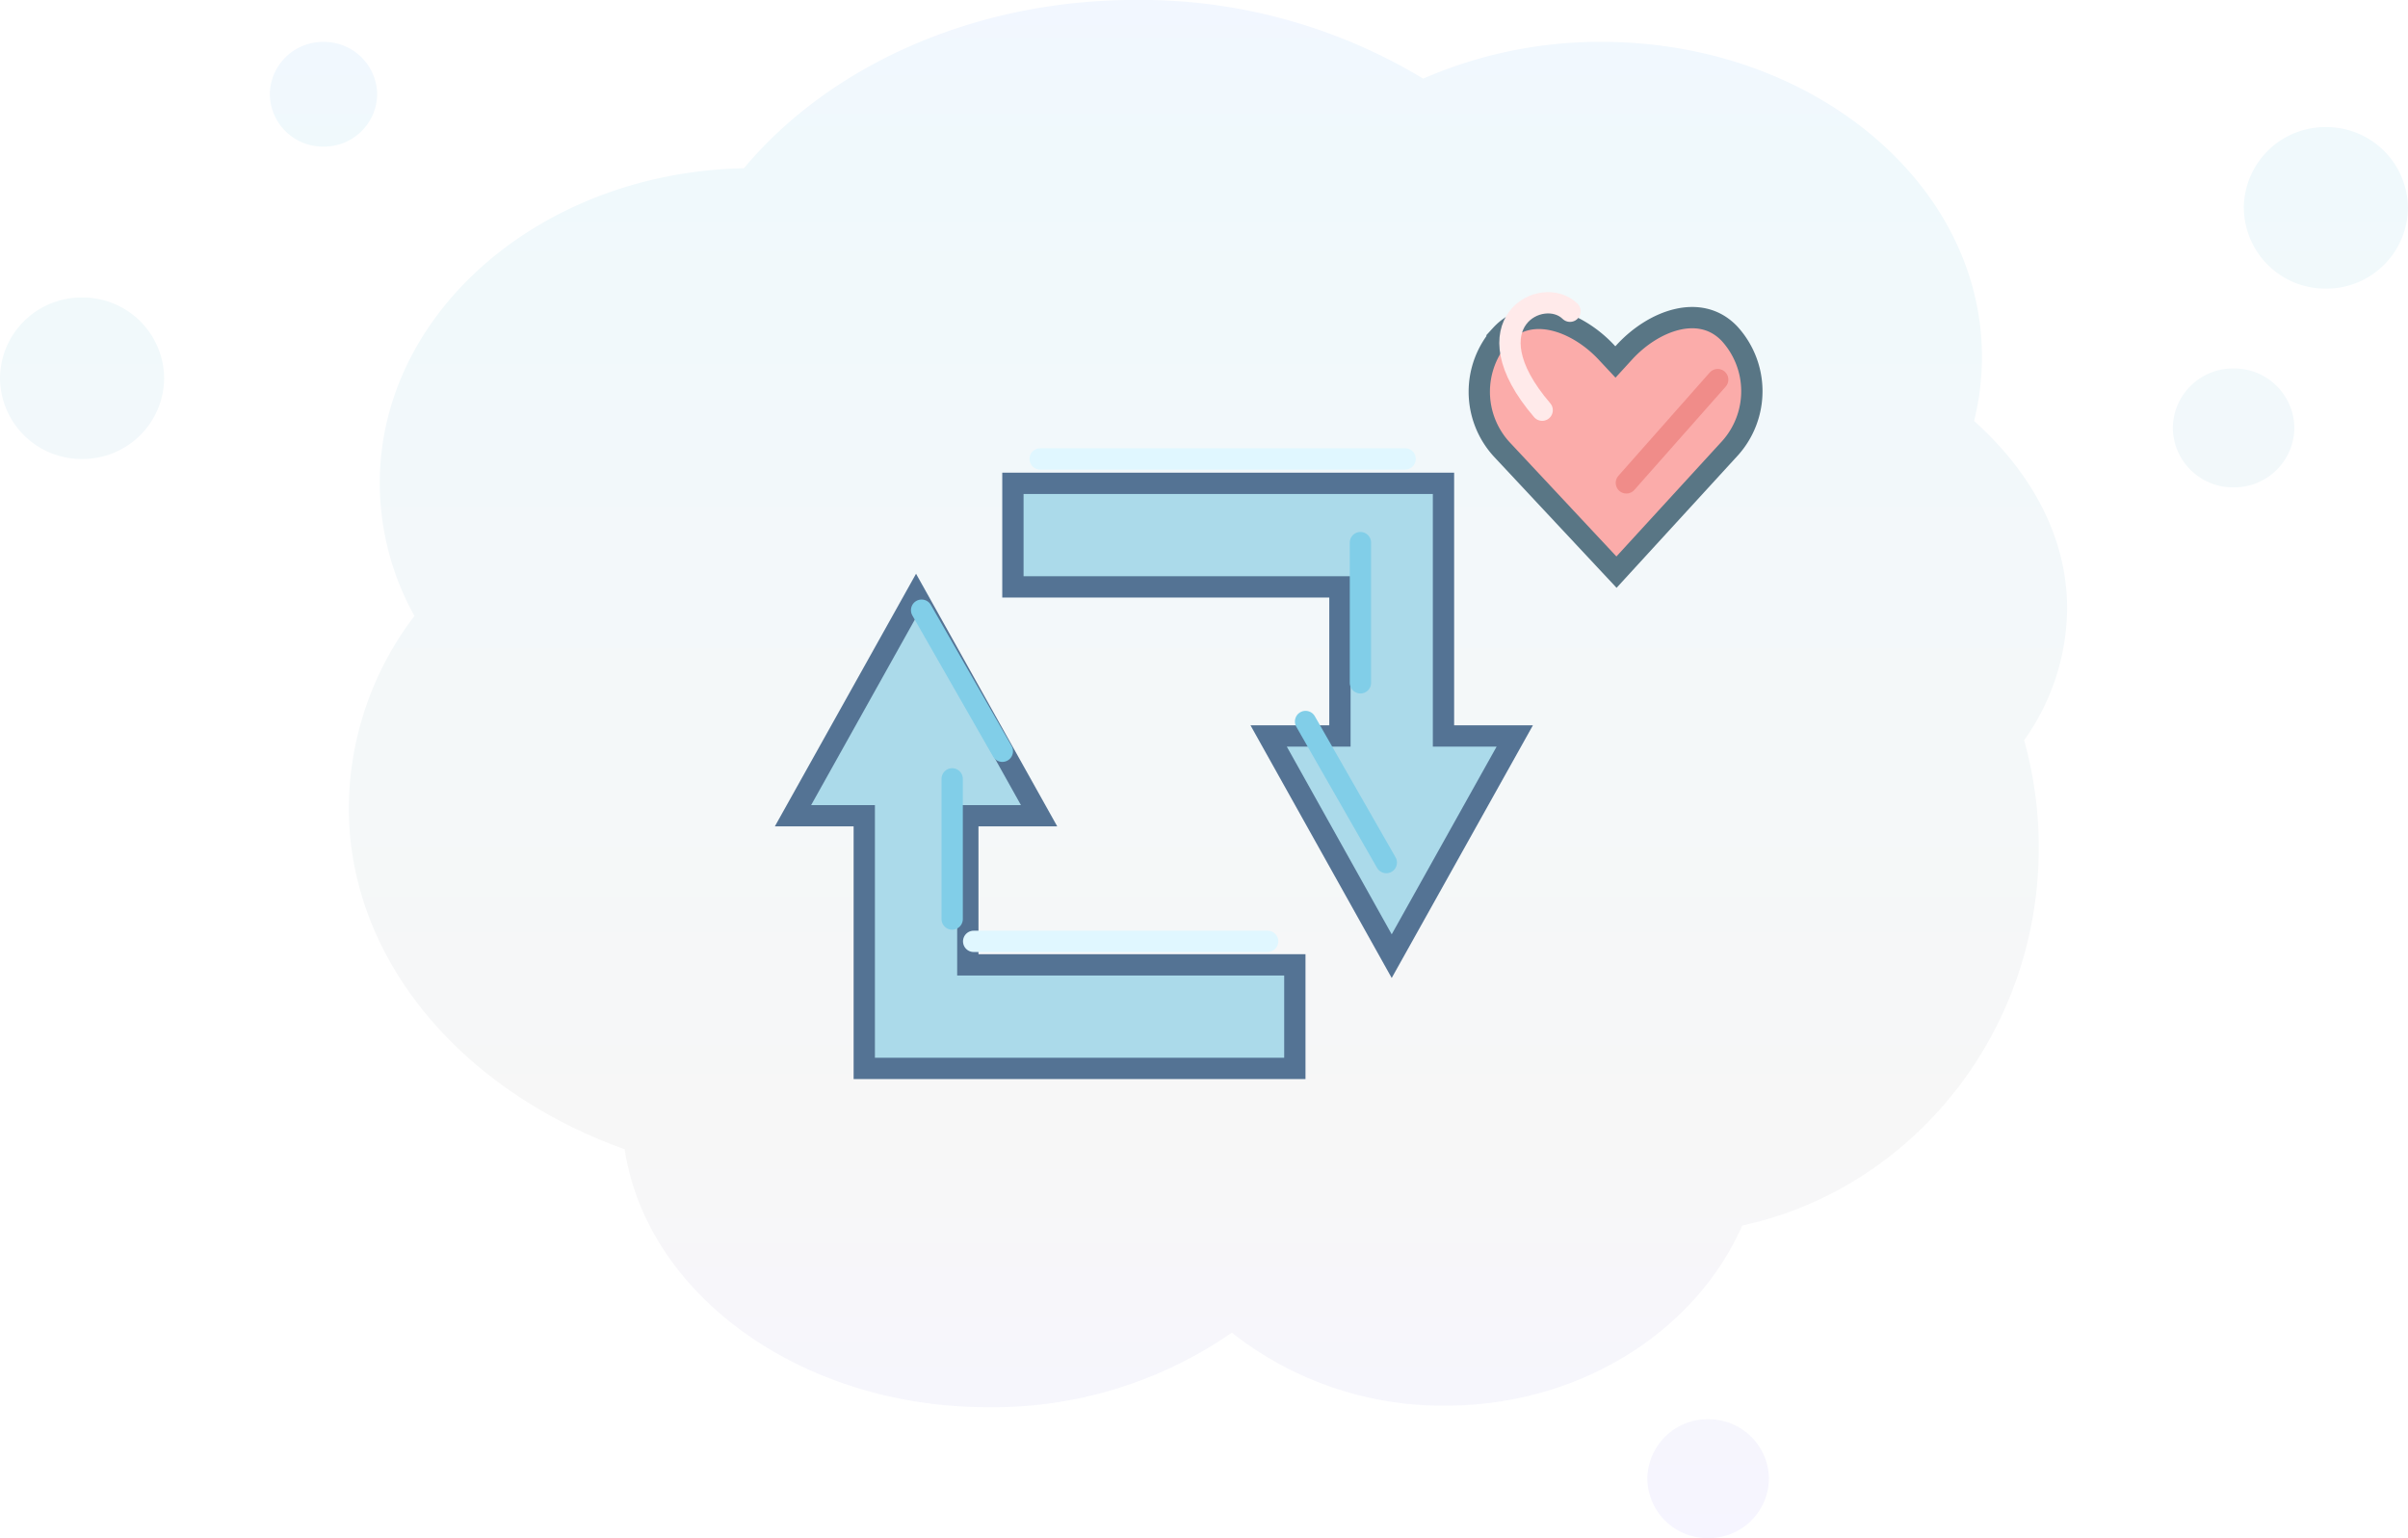 <svg xmlns="http://www.w3.org/2000/svg" xmlns:xlink="http://www.w3.org/1999/xlink" width="169.561" height="108.323" viewBox="0 0 169.561 108.323">
  <defs>
    <linearGradient id="linear-gradient" x1="0.5" x2="0.5" y2="1" gradientUnits="objectBoundingBox">
      <stop offset="0" stop-color="#f2f7ff"/>
      <stop offset="0.099" stop-color="#f0f9fc"/>
      <stop offset="0.744" stop-color="#f7f7f7"/>
      <stop offset="1" stop-color="#f6f5ff"/>
    </linearGradient>
    <filter id="Union_17" x="45.561" y="31.413" width="55.366" height="53.587" filterUnits="userSpaceOnUse">
      <feOffset dy="3" input="SourceAlpha"/>
      <feGaussianBlur stdDeviation="3" result="blur"/>
      <feFlood flood-opacity="0.149"/>
      <feComposite operator="in" in2="blur"/>
      <feComposite in="SourceGraphic"/>
    </filter>
    <filter id="Union_18" x="61.575" y="24.296" width="55.366" height="53.587" filterUnits="userSpaceOnUse">
      <feOffset dy="3" input="SourceAlpha"/>
      <feGaussianBlur stdDeviation="3" result="blur-2"/>
      <feFlood flood-opacity="0.149"/>
      <feComposite operator="in" in2="blur-2"/>
      <feComposite in="SourceGraphic"/>
    </filter>
    <filter id="Path_1123" x="94.415" y="12.615" width="38.691" height="37.791" filterUnits="userSpaceOnUse">
      <feOffset dy="3" input="SourceAlpha"/>
      <feGaussianBlur stdDeviation="3" result="blur-3"/>
      <feFlood flood-opacity="0.149"/>
      <feComposite operator="in" in2="blur-3"/>
      <feComposite in="SourceGraphic"/>
    </filter>
  </defs>
  <g id="Group_385" data-name="Group 385" transform="translate(38.561 -37.297)">
    <path id="Union_34" data-name="Union 34" d="M-12374.561-2132.862a4.234,4.234,0,0,1,4.282-4.185,4.233,4.233,0,0,1,4.279,4.185,4.231,4.231,0,0,1-4.279,4.185A4.232,4.232,0,0,1-12374.561-2132.862Zm-72.013-23.2c-11.446-4.1-19.427-13.331-19.427-24.059a22.489,22.489,0,0,1,4.624-13.5,19.266,19.266,0,0,1-2.442-9.353c0-12.07,11.422-21.891,25.643-22.178,5.973-7.15,16.1-11.853,27.588-11.853a38.476,38.476,0,0,1,20.24,5.543,31.155,31.155,0,0,1,12.568-2.59c14.789,0,26.779,9.934,26.779,22.188a18.6,18.6,0,0,1-.554,4.51c4.117,3.693,6.554,8.269,6.554,13.223a16.2,16.2,0,0,1-3.03,9.262,28.084,28.084,0,0,1,1.03,7.565c0,13.1-8.954,24.037-20.878,26.613-3.271,7.427-11.4,12.687-20.907,12.687a23.988,23.988,0,0,1-15.035-5.141,29.535,29.535,0,0,1-17.162,5.25C-12434.159-2137.89-12445.026-2145.824-12446.573-2156.061Zm109.012-50.8a4.237,4.237,0,0,1,4.282-4.188,4.233,4.233,0,0,1,4.279,4.188,4.233,4.233,0,0,1-4.279,4.185A4.236,4.236,0,0,1-12337.562-2206.86Zm-153-3.5a5.735,5.735,0,0,1,5.78-5.686,5.735,5.735,0,0,1,5.781,5.686,5.735,5.735,0,0,1-5.781,5.686A5.735,5.735,0,0,1-12490.561-2210.361Zm158-12a5.731,5.731,0,0,1,5.776-5.686,5.733,5.733,0,0,1,5.781,5.686,5.733,5.733,0,0,1-5.781,5.687A5.731,5.731,0,0,1-12332.558-2222.361Zm-139-8a3.735,3.735,0,0,1,3.78-3.686,3.735,3.735,0,0,1,3.78,3.686,3.735,3.735,0,0,1-3.78,3.687A3.735,3.735,0,0,1-12471.561-2230.361Z" transform="translate(12452 2274.297)" fill="url(#linear-gradient)"/>
    <path id="Path_1289" data-name="Path 1289" d="M2011.028,2821.645" transform="translate(-1980.686 -2776.572)" fill="none" stroke="#707070" stroke-width="1"/>
    <g id="Group_692" data-name="Group 692" transform="translate(16 61.673)">
      <g transform="matrix(1, 0, 0, 1, -54.56, -24.38)" filter="url(#Union_17)">
        <g id="Union_17-2" data-name="Union 17" transform="translate(54.56 37.41)" fill="#abdaea">
          <path d="M 36.616 34.837 L 7.326 34.837 L 6.297 34.837 L 6.297 17.794 L 6.297 17.044 L 5.547 17.044 L 1.278 17.044 L 9.943 1.538 L 18.608 17.044 L 14.339 17.044 L 13.589 17.044 L 13.589 17.794 L 13.589 26.795 L 13.589 27.545 L 14.339 27.545 L 36.616 27.545 L 36.616 34.837 Z" stroke="none"/>
          <path d="M 35.866 34.087 L 35.866 28.295 L 14.339 28.295 L 12.839 28.295 L 12.839 26.795 L 12.839 17.794 L 12.839 16.294 L 14.339 16.294 L 17.329 16.294 L 9.943 3.075 L 2.556 16.294 L 5.547 16.294 L 7.047 16.294 L 7.047 17.794 L 7.047 34.087 L 7.326 34.087 L 35.866 34.087 M 37.366 35.587 L 7.326 35.587 L 5.547 35.587 L 5.547 17.794 L 4.650878963730065e-06 17.794 L 9.943 -4.895019287687319e-07 L 19.886 17.794 L 14.339 17.794 L 14.339 26.795 L 37.366 26.795 L 37.366 35.587 Z" stroke="none" fill="#547394"/>
        </g>
      </g>
      <g transform="matrix(1, 0, 0, 1, -54.56, -24.38)" filter="url(#Union_18)">
        <g id="Union_18-2" data-name="Union 18" transform="translate(107.94 65.88) rotate(180)" fill="#abdaea">
          <path d="M 36.616 34.837 L 7.326 34.837 L 6.297 34.837 L 6.297 17.794 L 6.297 17.044 L 5.547 17.044 L 1.278 17.044 L 9.943 1.538 L 18.608 17.044 L 14.339 17.044 L 13.589 17.044 L 13.589 17.794 L 13.589 26.795 L 13.589 27.545 L 14.339 27.545 L 36.616 27.545 L 36.616 34.837 Z" stroke="none"/>
          <path d="M 35.866 34.087 L 35.866 28.295 L 14.339 28.295 L 12.839 28.295 L 12.839 26.795 L 12.839 17.794 L 12.839 16.294 L 14.339 16.294 L 17.329 16.294 L 9.943 3.075 L 2.556 16.294 L 5.547 16.294 L 7.047 16.294 L 7.047 17.794 L 7.047 34.087 L 7.326 34.087 L 35.866 34.087 M 37.366 35.587 L 7.326 35.587 L 5.547 35.587 L 5.547 17.794 L 4.650878963730065e-06 17.794 L 9.943 -4.895019287687319e-07 L 19.886 17.794 L 14.339 17.794 L 14.339 26.795 L 37.366 26.795 L 37.366 35.587 Z" stroke="none" fill="#547394"/>
        </g>
      </g>
      <g transform="matrix(1, 0, 0, 1, -54.56, -24.38)" filter="url(#Path_1123)">
        <path id="Path_1123-2" data-name="Path 1123" d="M1098.363,605.836l-.623.681-.631-.675c-2.062-2.207-5.393-3.447-7.433-1.221l0,0a6,6,0,0,0,.039,8.03l.63.674,7.471,7.993,8.012-8.747a6.008,6.008,0,0,0-.038-8.03h0C1103.723,602.336,1100.4,603.608,1098.363,605.836Z" transform="translate(-983.99 -584.02)" fill="#fbacaa" stroke="#597685" stroke-width="1.5"/>
      </g>
      <path id="Path_2051" data-name="Path 2051" d="M43.841-2.606c-1.936-1.9-7.225.833-1.96,6.969" transform="translate(12.151 0.149)" fill="none" stroke="#ffeaea" stroke-linecap="round" stroke-width="1.5"/>
      <path id="Path_2052" data-name="Path 2052" d="M45.886,9.612l6.43-7.273" transform="translate(14.075 0.019)" fill="none" stroke="#f08c89" stroke-linecap="round" stroke-width="1.5"/>
      <path id="Path_2059" data-name="Path 2059" d="M0,0H9.875" transform="translate(12.487 40.35) rotate(-90)" fill="none" stroke="#81cee8" stroke-linecap="round" stroke-width="1.5"/>
      <path id="Path_2060" data-name="Path 2060" d="M0,0H9.875" transform="translate(41.235 23.713) rotate(-90)" fill="none" stroke="#81cee8" stroke-linecap="round" stroke-width="1.5"/>
      <path id="Path_2054" data-name="Path 2054" d="M28.6,18.6l5.685,9.936" transform="translate(8.771 7.836)" fill="none" stroke="#81cee8" stroke-linecap="round" stroke-width="1.5"/>
      <path id="Path_2056" data-name="Path 2056" d="M28.6,18.6l5.685,9.936" transform="translate(-18.266 -0.004)" fill="none" stroke="#81cee8" stroke-linecap="round" stroke-width="1.5"/>
      <path id="Path_2055" data-name="Path 2055" d="M13.856,4.906h25.7" transform="translate(4.827 3.038)" fill="none" stroke="#e0f7ff" stroke-linecap="round" stroke-width="1.5"/>
      <path id="Path_2057" data-name="Path 2057" d="M13.856,4.906h20.7" transform="translate(0.144 37.014)" fill="none" stroke="#e0f7ff" stroke-linecap="round" stroke-width="1.5"/>
    </g>
  </g>
</svg>
